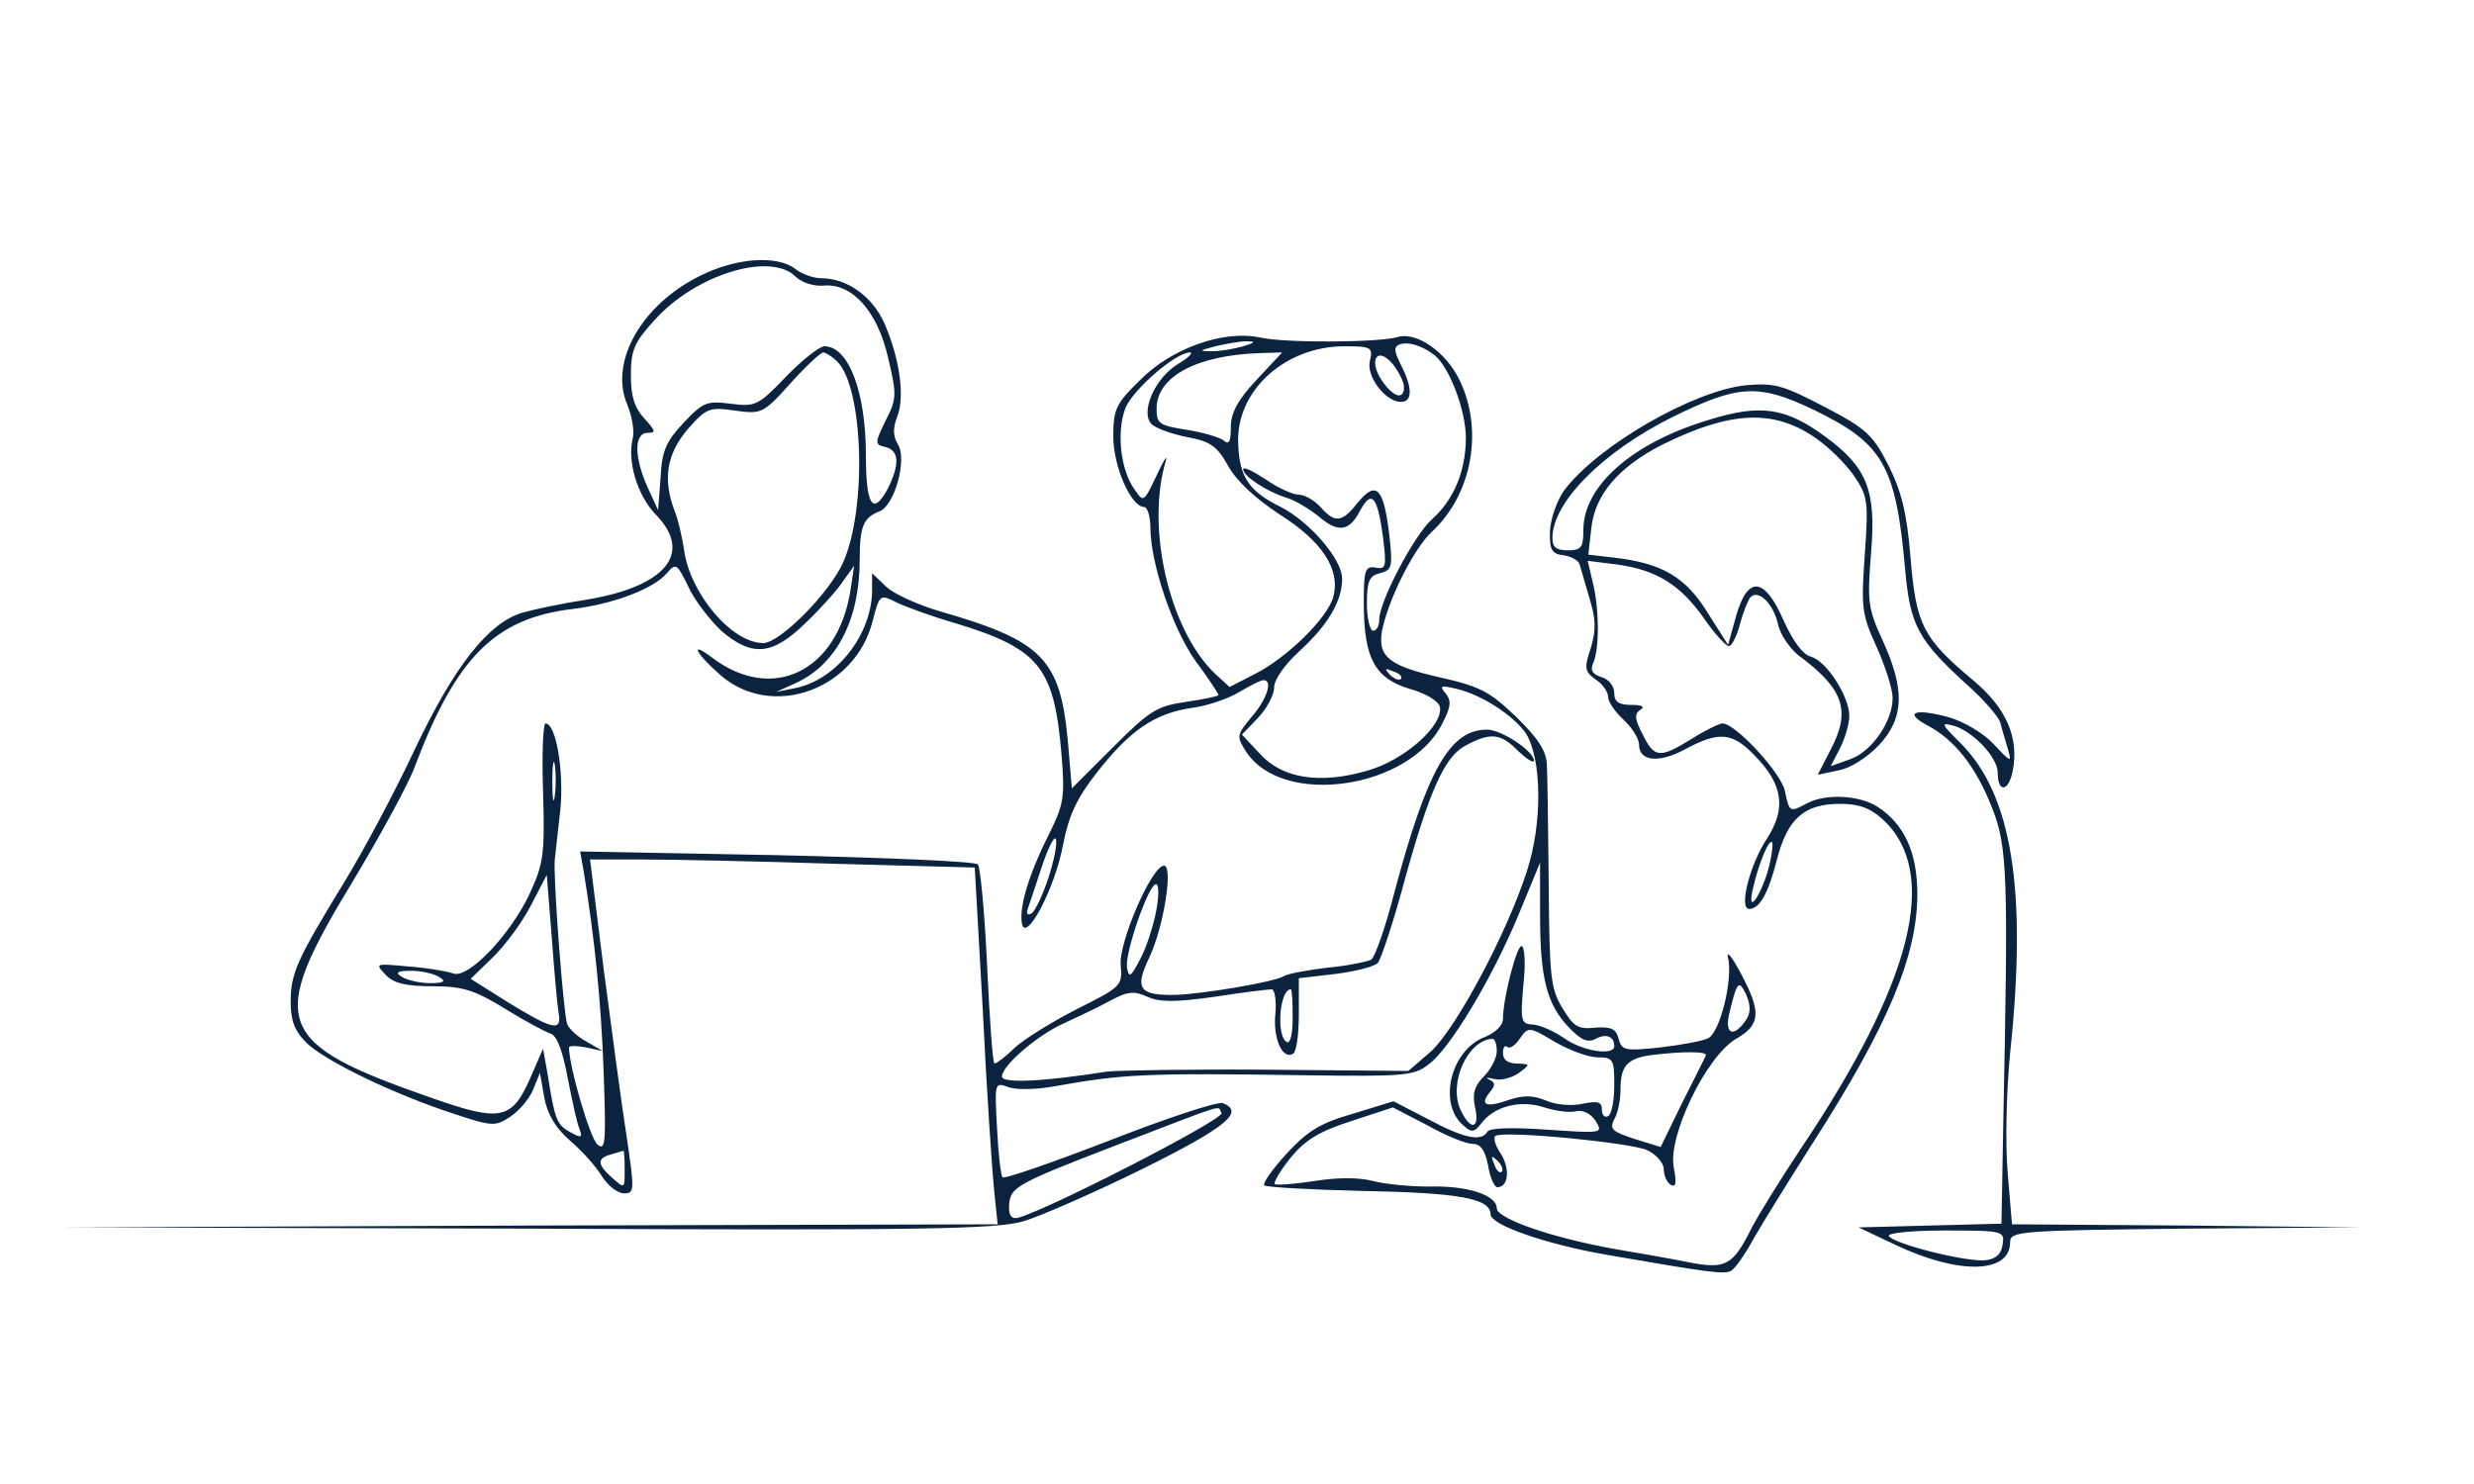 <?xml version="1.0" encoding="UTF-8"?>
<svg version="1.0" xmlns="http://www.w3.org/2000/svg" width="400pt" height="240pt"
  viewBox="0 0 400 240" preserveAspectRatio="xMidYMid meet">
  <g transform="translate(0,240) scale(0.1,-0.1)" fill="#0C2340" stroke="none">
    <path d="M1132 1954 c-95 -47 -147 -139 -118 -208 8 -19 12 -44 9 -55 -9 -37
      7 -92 38 -124 60 -62 15 -116 -114 -137 -39 -6 -86 -16 -103 -21 -55 -17 -109
      -86 -173 -220 -32 -69 -84 -166 -114 -215 -77 -126 -87 -148 -87 -194 0 -30 6
      -47 25 -66 29 -29 140 -83 238 -115 63 -21 68 -21 92 -5 14 9 31 29 37 44 l11
      27 7 -40 c5 -27 18 -49 42 -70 19 -16 42 -42 51 -57 10 -16 26 -28 36 -28 17
      0 17 5 4 93 -8 50 -24 172 -37 270 l-22 177 86 0 c48 0 188 -3 312 -7 l224 -6
      13 -231 c6 -127 15 -257 18 -288 l6 -58 -754 -2 -754 -3 750 -2 c635 -3 757
      -1 800 12 27 8 114 46 193 85 135 67 165 92 129 106 -8 3 -90 -24 -182 -60
      -93 -36 -171 -63 -174 -60 -3 3 -7 39 -9 80 -4 73 -4 74 18 66 13 -5 46 -4 74
      1 112 20 146 22 410 18 153 -2 172 -1 195 17 35 25 103 139 146 242 l35 85 0
      -85 c0 -102 11 -144 46 -181 20 -21 31 -26 44 -19 17 9 30 4 30 -12 0 -16 -52
      -8 -81 13 -16 11 -38 21 -50 22 -20 1 -21 5 -16 64 4 35 2 63 -3 63 -8 0 -30
      -85 -30 -118 0 -10 -12 -22 -29 -29 -56 -21 -77 -109 -34 -144 12 -11 17 -10
      27 3 21 29 64 40 103 27 19 -6 42 -9 52 -6 11 2 23 -4 31 -16 12 -20 11 -20
      -78 -14 -56 4 -93 3 -97 -3 -10 -17 -38 -11 -96 20 l-56 29 -65 -20 c-53 -15
      -74 -28 -108 -65 -23 -25 -39 -48 -36 -51 3 -3 74 -7 158 -9 157 -3 208 -12
      208 -38 0 -17 89 -48 186 -65 162 -28 193 -33 203 -26 6 3 23 27 37 53 15 26
      57 94 94 152 122 190 170 304 170 404 0 67 -21 113 -64 141 -29 19 -84 22
      -114 6 -28 -15 -29 -15 -36 19 -5 29 -80 110 -101 110 -5 0 -28 -11 -50 -25
      -52 -32 -60 -31 -79 7 -13 25 -14 33 -4 40 8 5 3 8 -14 8 -21 0 -28 5 -28 19
      0 11 -9 23 -21 26 -15 5 -18 11 -13 23 10 22 10 88 -1 131 l-8 34 48 -6 c64
      -9 102 -33 140 -87 17 -25 36 -45 40 -45 5 0 13 16 18 35 5 19 13 39 17 44 13
      14 38 -11 45 -45 4 -16 19 -38 33 -49 73 -54 85 -89 52 -152 l-21 -41 33 7
      c19 3 47 21 66 41 41 44 42 90 6 169 -24 52 -25 63 -19 140 9 103 -6 140 -74
      190 -64 47 -105 53 -188 27 -124 -37 -203 -107 -203 -178 0 -28 -3 -33 -25
      -33 -19 0 -25 5 -25 20 0 58 82 140 195 196 106 52 138 54 228 11 111 -54 132
      -89 147 -255 8 -94 21 -117 101 -190 27 -24 50 -51 53 -60 2 -9 8 -28 12 -42
      7 -24 6 -24 -23 7 -17 18 -48 36 -72 43 -55 15 -74 8 -35 -13 44 -23 79 -67
      105 -134 25 -63 26 -112 18 -505 l-3 -167 -116 -3 -115 -3 59 -28 c103 -49
      186 -47 186 4 0 18 15 19 283 22 l282 2 -281 3 -281 2 -7 84 c-4 47 -2 132 4
      193 28 264 3 419 -81 502 -31 31 -32 33 -9 27 31 -10 70 -51 70 -76 0 -32 17
      -31 24 2 11 55 -10 103 -64 148 -81 68 -92 89 -101 198 -6 74 -15 108 -36 150
      -25 49 -36 59 -103 94 -67 35 -81 39 -127 35 -86 -9 -240 -98 -294 -170 -12
      -17 -22 -46 -23 -66 -1 -30 3 -37 22 -39 13 -2 25 -9 26 -15 2 -7 9 -31 16
      -55 10 -33 11 -50 2 -80 -11 -33 -10 -38 8 -51 11 -7 20 -20 20 -28 0 -8 11
      -24 25 -37 14 -13 25 -31 25 -40 0 -27 31 -31 74 -8 56 30 77 28 114 -11 45
      -46 50 -85 19 -133 -28 -42 -46 -114 -29 -114 17 0 31 25 45 80 17 66 44 90
      102 90 31 0 49 -7 69 -25 93 -86 49 -263 -134 -535 -31 -47 -66 -103 -78 -126
      -31 -62 -42 -67 -104 -55 -29 6 -82 15 -117 21 -101 18 -191 49 -191 66 0 21
      -47 37 -110 35 -30 0 -71 4 -90 9 -23 6 -57 6 -95 0 -32 -5 -61 -7 -64 -5 -2
      3 9 22 26 43 23 28 45 42 98 59 l67 22 56 -29 c30 -17 63 -30 73 -30 13 0 20
      -10 25 -35 3 -19 10 -35 15 -35 18 0 21 30 5 55 -9 13 -12 26 -8 28 15 9 218
      -11 245 -23 15 -7 27 -21 27 -31 0 -10 5 -21 11 -25 9 -5 10 3 5 29 -9 51 53
      179 101 207 40 23 41 43 7 107 -14 26 -23 37 -20 24 8 -36 -13 -120 -32 -130
      -10 -5 -45 -11 -78 -15 -56 -6 -62 -5 -67 14 -4 16 -12 20 -38 18 -28 -3 -35
      2 -53 32 -19 31 -21 52 -22 200 -1 91 -2 178 -3 194 -1 22 -15 43 -50 77 -43
      41 -58 49 -125 64 -84 19 -101 35 -90 82 13 53 52 128 79 153 65 60 84 164 45
      245 -22 46 -70 79 -100 70 -29 -9 -180 -10 -222 -1 -59 13 -144 -17 -195 -69
      -39 -38 -43 -47 -43 -91 0 -49 29 -114 50 -114 5 0 10 -15 10 -33 0 -58 36
      -164 73 -216 21 -28 37 -53 37 -55 0 -2 -24 -7 -52 -11 -48 -7 -59 -14 -119
      -74 l-66 -66 -6 71 c-12 138 -40 167 -206 215 -35 10 -75 28 -88 40 l-23 22 0
      -29 c-1 -71 -58 -144 -125 -157 l-30 -6 31 14 c66 30 104 102 104 200 0 54 6
      68 32 78 24 9 45 83 30 108 -8 13 -9 26 -1 46 12 32 4 92 -21 150 -19 43 -60
      73 -102 73 -13 0 -32 7 -42 15 -30 23 -96 18 -154 -11z m154 -1 c10 -10 29
      -16 45 -15 46 5 88 -41 105 -117 14 -59 14 -66 -4 -101 -18 -37 -18 -39 0 -43
      22 -6 23 -28 3 -68 -24 -44 -35 -26 -35 55 0 102 -28 176 -67 176 -8 0 -36
      -22 -62 -49 -45 -47 -50 -49 -89 -44 -39 5 -45 3 -77 -31 -28 -30 -35 -45 -37
      -89 l-4 -52 -17 37 c-22 49 -22 88 0 88 14 0 13 3 -5 23 -16 17 -22 36 -22 70
      0 40 5 53 38 89 66 74 187 111 228 71z m724 -113 c-14 -4 -36 -8 -50 -8 -22 0
      -22 1 5 8 17 4 39 8 50 8 16 0 15 -2 -5 -8z m309 -14 c24 -19 51 -89 51 -134
      0 -53 -19 -100 -55 -132 -29 -26 -85 -133 -85 -162 0 -10 -4 -18 -10 -18 -5 0
      -10 20 -10 44 0 36 4 45 21 49 20 5 21 10 15 64 -9 74 -21 86 -50 51 -26 -33
      -37 -35 -61 -8 -10 11 -26 20 -35 20 -10 0 -34 11 -54 25 -20 13 -36 21 -36
      16 0 -11 38 -36 70 -46 14 -4 37 -18 53 -31 31 -26 49 -24 67 12 18 32 27 21
      36 -44 6 -49 5 -53 -12 -50 -17 3 -19 -4 -19 -57 0 -90 18 -122 74 -139 26 -7
      47 -20 49 -29 6 -30 -57 -86 -116 -103 -78 -23 -139 -13 -175 27 l-29 31 26
      27 c14 15 26 37 26 49 0 13 17 37 41 59 46 42 69 81 69 117 0 31 -51 91 -99
      116 -51 25 -67 48 -69 101 -5 86 75 159 172 159 43 0 46 -2 41 -23 -7 -25 25
      -67 50 -67 19 0 19 23 0 60 -11 22 -12 29 -2 33 14 5 36 -2 56 -17z m-965 -11
      c42 -43 48 -238 9 -325 -22 -49 -102 -130 -129 -130 -51 0 -119 81 -128 151
      -3 19 -9 47 -15 62 -20 52 -13 93 21 133 30 34 35 36 76 30 43 -6 46 -5 90 44
      25 28 49 50 53 50 4 0 15 -7 23 -15z m550 -4 c-37 -23 -61 -78 -42 -97 7 -7
      33 -16 58 -21 38 -7 48 -15 66 -47 14 -25 45 -53 83 -78 68 -43 98 -88 87
      -132 -8 -34 -74 -99 -127 -126 l-41 -21 -23 21 c-74 70 -113 236 -80 345 3 11
      -4 0 -15 -24 -21 -44 -21 -44 -36 -22 -23 32 -29 95 -14 132 13 30 81 89 104
      89 6 0 -3 -9 -20 -19z m127 -26 c-30 -32 -41 -53 -41 -76 0 -24 -3 -29 -12
      -21 -7 5 -34 13 -60 17 -44 7 -48 10 -48 34 0 52 65 87 169 90 l34 1 -42 -45z
      m239 -11 c0 -22 -18 -16 -36 11 -22 33 -7 56 18 26 10 -13 18 -29 18 -37z
      m665 -82 c22 -15 50 -43 63 -62 22 -33 23 -41 17 -127 -6 -86 -5 -96 19 -149
      14 -31 26 -68 26 -83 0 -38 -34 -87 -69 -99 l-31 -11 15 29 c8 16 15 39 15 52
      0 32 -37 89 -62 96 -13 3 -29 25 -44 58 -31 71 -58 74 -77 8 l-13 -47 -33 52
      c-35 57 -73 80 -150 89 l-43 5 5 44 c6 53 44 98 115 134 109 54 179 58 247 11z
      m-1769 -312 c50 -43 83 -40 137 13 24 23 51 53 60 67 l18 25 -6 -40 c-21 -131
      -126 -182 -223 -109 -38 29 -28 8 13 -28 83 -72 218 -24 246 88 11 43 12 43
      38 30 14 -7 58 -23 96 -34 135 -41 159 -71 171 -209 6 -71 4 -83 -18 -128 -34
      -67 -50 -120 -46 -147 5 -37 54 55 67 127 9 45 21 73 54 115 53 68 93 96 153
      105 25 3 60 15 78 26 17 10 34 19 39 19 15 0 6 -30 -19 -59 -25 -30 -25 -32
      -9 -57 59 -90 264 -60 317 46 14 27 15 37 5 49 -10 12 -8 13 18 7 42 -10 93
      -44 112 -72 26 -41 27 -145 2 -222 -33 -103 -116 -257 -156 -293 l-36 -31
      -226 2 c-124 1 -242 -1 -261 -3 -108 -17 -170 -19 -170 -8 0 18 59 68 100 86
      19 9 52 24 72 35 31 17 41 18 63 8 20 -9 45 -9 109 0 45 7 86 12 92 12 5 0 8
      -18 6 -40 -4 -40 12 -75 29 -64 5 3 9 31 9 64 l0 58 60 7 c32 4 63 12 68 18 5
      7 24 63 41 126 42 153 67 209 102 226 39 21 56 19 84 -10 14 -13 25 -20 25
      -15 0 15 -52 50 -76 50 -60 0 -97 -66 -150 -265 -14 -55 -31 -103 -37 -107 -6
      -3 -38 -10 -71 -13 -34 -4 -65 -10 -71 -14 -14 -9 -133 -29 -175 -30 -58 -1
      -66 10 -42 60 24 51 39 149 24 149 -20 0 -74 -126 -70 -161 3 -33 1 -35 -71
      -71 -41 -21 -86 -49 -101 -63 -14 -14 -29 -25 -32 -25 -3 0 -8 71 -12 158 -4
      86 -11 160 -15 164 -4 5 -150 11 -325 15 l-318 6 6 -34 c17 -104 28 -208 32
      -323 4 -114 3 -128 -10 -117 -12 10 -46 126 -46 157 0 3 12 3 28 0 l27 -6 -26
      15 c-15 8 -29 21 -32 29 -6 16 -23 239 -20 266 1 8 5 45 9 81 6 62 -7 139 -24
      139 -4 0 -6 -50 -4 -110 3 -100 1 -116 -21 -164 -31 -67 -101 -141 -125 -130
      -9 3 -42 9 -72 11 -53 5 -54 5 -37 -13 13 -14 32 -19 76 -19 49 0 68 -6 117
      -36 32 -20 66 -38 75 -41 10 -4 19 -29 27 -72 7 -36 15 -73 19 -82 5 -14 3
      -15 -15 -5 -22 12 -25 20 -37 96 l-7 39 -20 -46 c-30 -69 -48 -73 -159 -34
      -256 89 -268 121 -129 350 45 75 91 159 101 187 67 177 130 239 254 254 67 8
      133 33 154 59 14 16 16 14 34 -23 10 -22 35 -54 53 -71z m1099 -78 c-3 -3 -11
      0 -18 7 -9 10 -8 11 6 5 10 -3 15 -9 12 -12z m-1368 -189 c-2 -16 -4 -5 -4 22
      0 28 2 40 4 28 2 -13 2 -35 0 -50z m798 -133 c-9 -27 -21 -53 -27 -57 -7 -4
      -9 -1 -6 8 3 8 13 39 23 69 10 30 20 49 22 43 3 -7 -3 -35 -12 -63z m1164 14
      c-13 -45 -35 -75 -25 -32 9 41 26 81 31 76 2 -2 0 -22 -6 -44z m-1956 -231 c6
      -32 -8 -29 -80 15 l-62 39 35 34 c20 19 48 57 62 84 l26 50 8 -100 c4 -55 9
      -110 11 -122z m966 162 c-5 -25 -16 -59 -26 -77 -15 -29 -18 -30 -21 -12 -3
      24 35 134 47 134 5 0 5 -20 0 -45z m-1159 -105 c12 -7 8 -10 -15 -10 -16 0
      -37 5 -45 10 -12 7 -8 10 15 10 17 0 37 -5 45 -10z m2114 -68 c-19 -29 -35
      -27 -29 5 13 55 16 60 28 35 7 -16 8 -29 1 -40z m-734 2 c0 -27 -4 -43 -10
      -39 -17 11 -11 85 7 85 2 0 3 -21 3 -46z m493 -64 c25 0 27 -3 27 -44 0 -25
      -4 -48 -10 -51 -5 -3 -10 1 -10 10 0 13 -6 15 -31 10 -17 -4 -43 -2 -59 5 -22
      9 -37 9 -61 1 -37 -13 -47 -8 -30 13 9 11 9 15 -1 20 -7 3 -4 4 8 1 11 -3 29
      2 40 10 19 14 18 14 -3 15 -15 0 -23 6 -23 17 0 9 3 13 7 10 3 -4 13 2 20 13
      14 20 15 20 57 -5 24 -14 55 -25 69 -25z m-163 10 c0 -11 -9 -29 -21 -41 -15
      -15 -19 -28 -14 -50 8 -36 -8 -38 -24 -3 -19 43 12 112 52 114 4 0 7 -9 7 -20z
      m338 -7 c-2 -5 -20 -40 -39 -78 l-34 -70 -42 13 c-37 12 -41 16 -33 32 6 10
      10 31 10 47 0 38 10 50 45 56 52 7 97 7 93 0z m-783 -93 c6 -10 -307 -170
      -333 -170 -9 0 -12 9 -10 26 3 24 17 32 168 90 193 74 167 66 175 54z m-965
      -92 c0 -30 0 -31 -20 -13 -25 22 -25 32 -2 38 9 3 18 5 20 6 1 0 2 -13 2 -31z
      m1418 -3 c-3 -3 -9 2 -12 12 -6 14 -5 15 5 6 7 -7 10 -15 7 -18z m810 -117
      c-2 -16 -11 -24 -27 -26 -29 -4 -149 26 -157 39 -3 5 38 9 91 9 94 0 96 -1 93
      -22z" />
  </g>
</svg>
